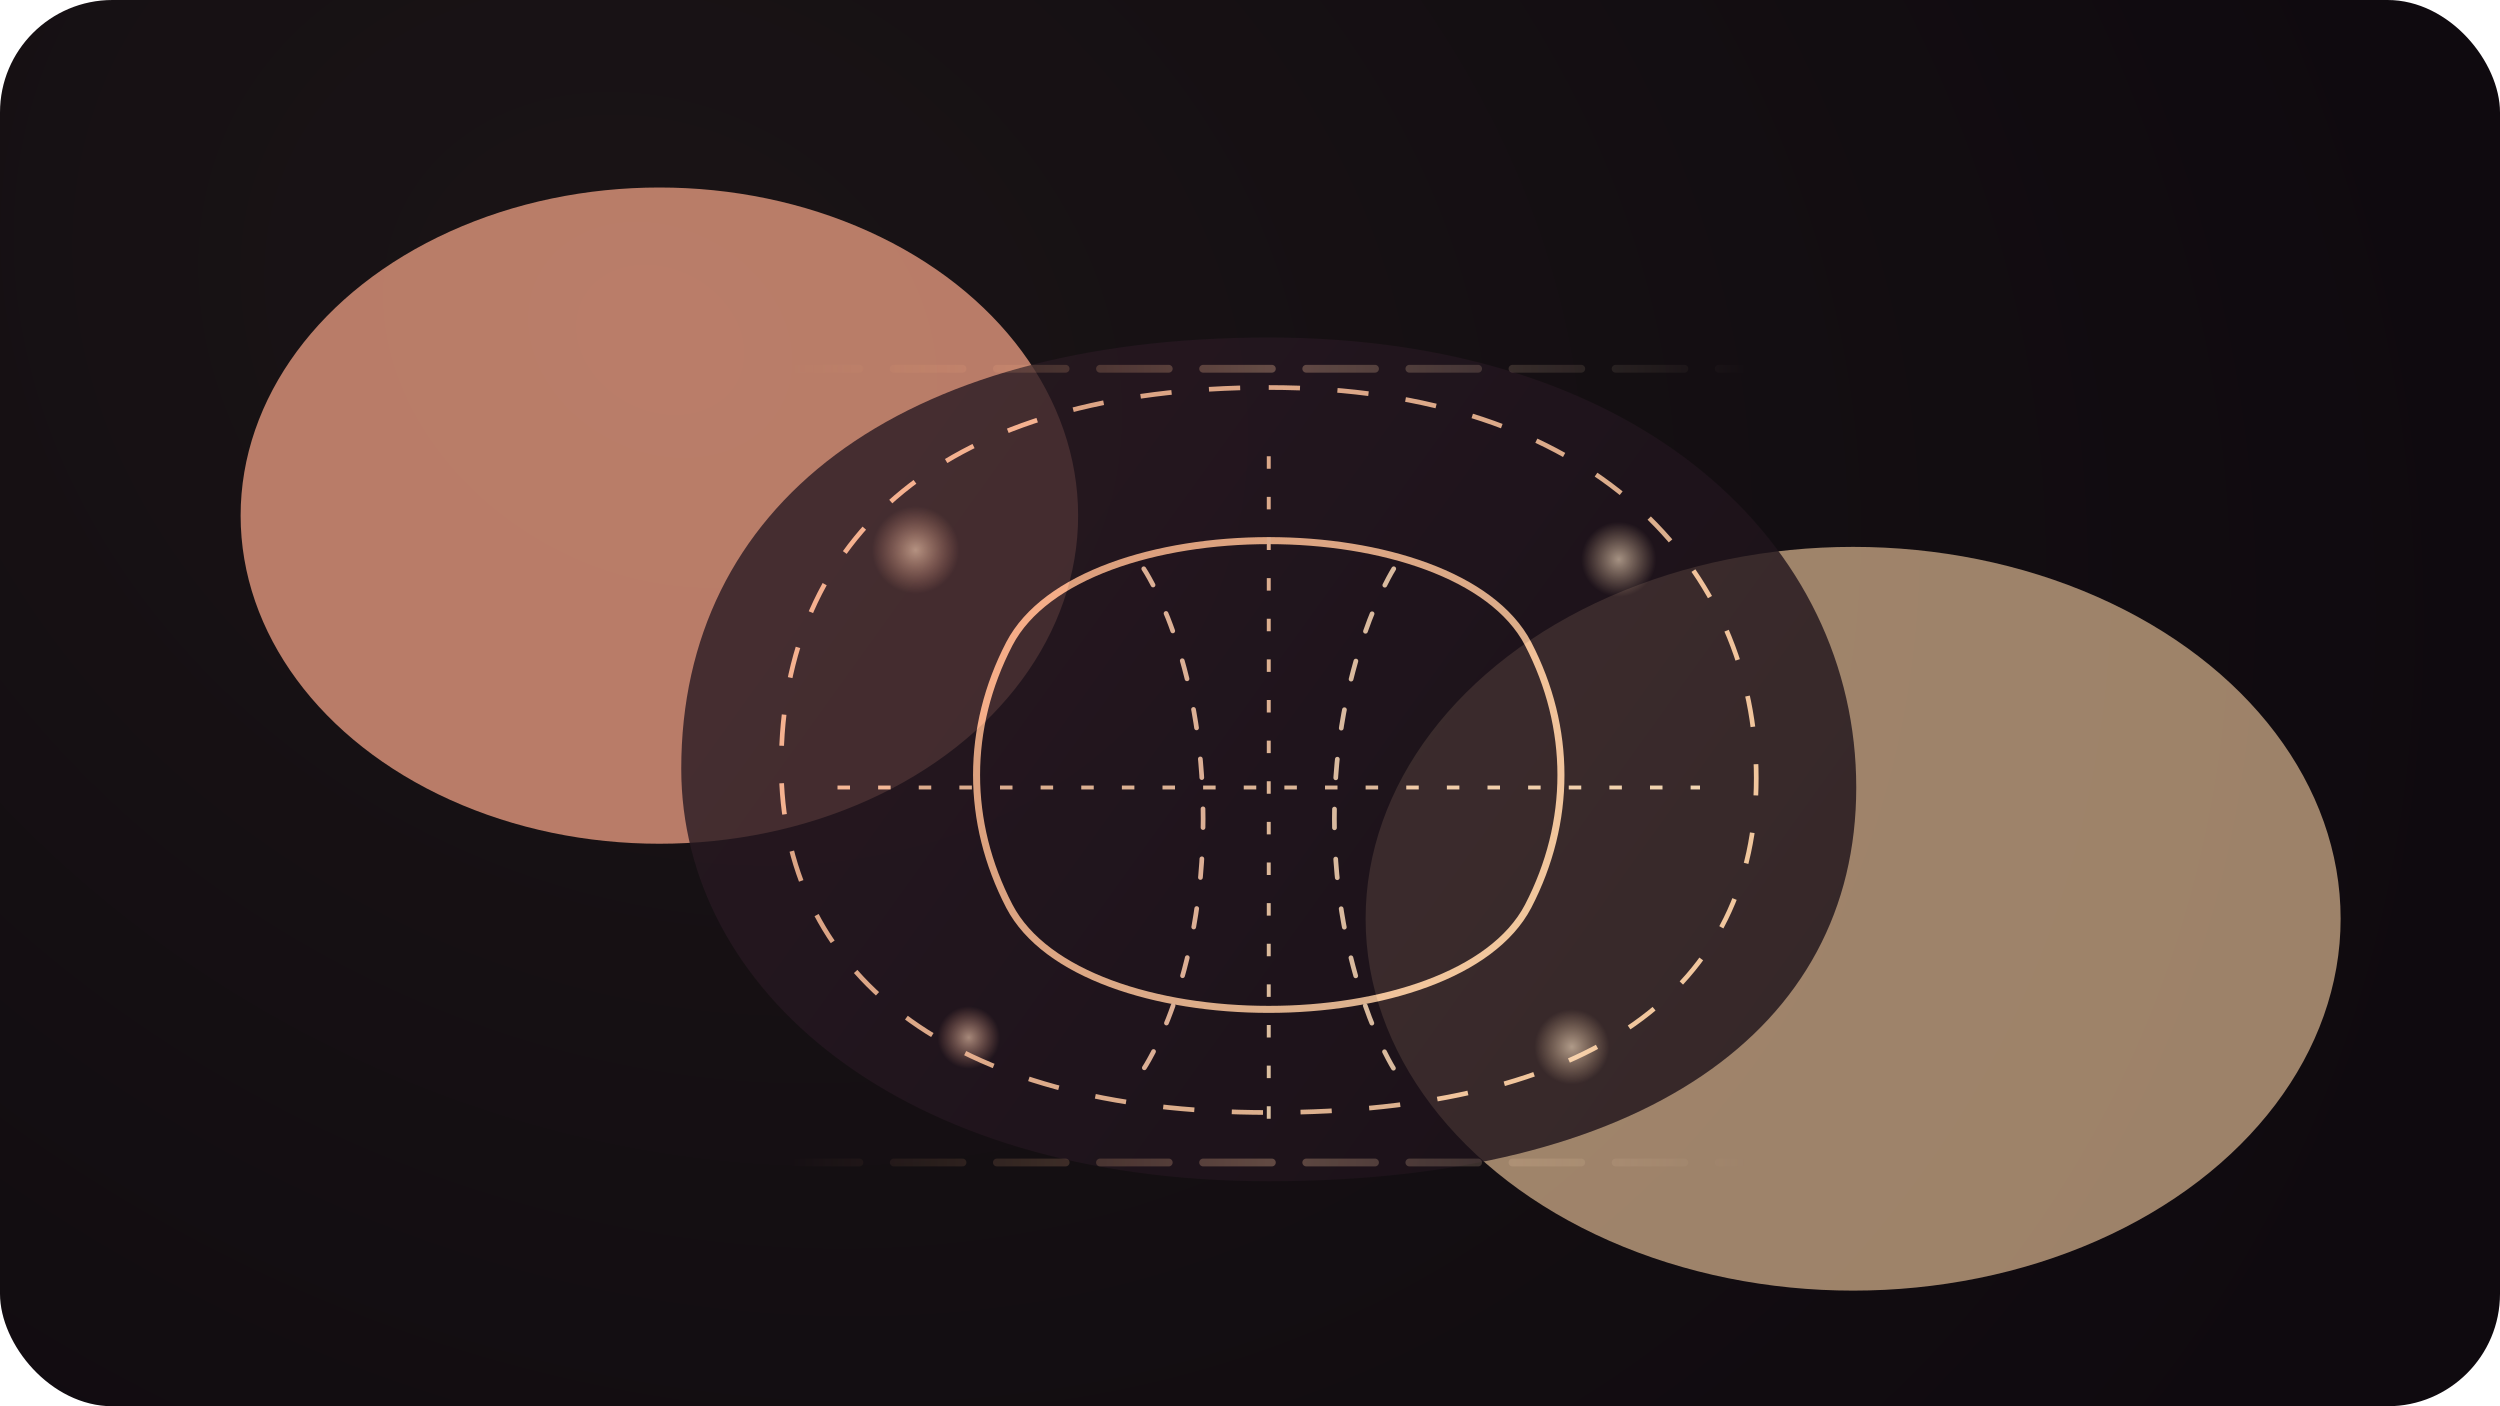 <svg width="1600" height="900" viewBox="0 0 1600 900" fill="none" xmlns="http://www.w3.org/2000/svg">
  <rect width="1600" height="900" rx="72" fill="url(#paint0_radial)"/>
  <g opacity="0.7" filter="url(#filter0_f)">
    <ellipse cx="422" cy="330" rx="268" ry="210" fill="#FDAA8B"/>
  </g>
  <g opacity="0.6" filter="url(#filter1_f)">
    <ellipse cx="1186" cy="588" rx="312" ry="238" fill="#FBD2A5"/>
  </g>
  <g opacity="0.85">
    <path d="M812 216C1050 216 1188 348 1188 504C1188 660 1050 756 812 756C574 756 436 632 436 492C436 324 574 216 812 216Z" fill="url(#paint1_linear)" opacity="0.94"/>
    <path d="M812 248C1020 248 1124 364 1124 498C1124 632 1020 712 812 712C604 712 500 620 500 490C500 344 604 248 812 248Z" stroke="url(#paint2_linear)" stroke-width="3" stroke-dasharray="20 24"/>
    <path d="M646 412C692 324 932 324 978 412C1006 466 1006 526 978 580C932 668 692 668 646 580C618 526 618 466 646 412Z" stroke="url(#paint3_linear)" stroke-width="4.5"/>
    <path d="M732 364C732 364 770 420 770 524C770 628 732 684 732 684" stroke="#FFCBAC" stroke-width="3" stroke-dasharray="12 20" stroke-linecap="round"/>
    <path d="M892 364C892 364 854 424 854 524C854 624 892 684 892 684" stroke="#FCD8B6" stroke-width="3" stroke-dasharray="12 20" stroke-linecap="round"/>
    <path d="M812 292V732" stroke="url(#paint4_linear)" stroke-width="2.5" stroke-dasharray="8 18"/>
    <path d="M536 504H1088" stroke="url(#paint5_linear)" stroke-width="2.5" stroke-dasharray="8 18"/>
  </g>
  <g opacity="0.6">
    <circle cx="586" cy="352" r="28" fill="url(#paint6_radial)"/>
    <circle cx="1036" cy="358" r="24" fill="url(#paint7_radial)"/>
    <circle cx="620" cy="664" r="20" fill="url(#paint8_radial)"/>
    <circle cx="1006" cy="670" r="24" fill="url(#paint9_radial)"/>
  </g>
  <path d="M506 236H1118" stroke="url(#paint10_linear)" stroke-width="5" stroke-linecap="round" stroke-dasharray="44 22" opacity="0.3"/>
  <path d="M506 744H1118" stroke="url(#paint11_linear)" stroke-width="5" stroke-linecap="round" stroke-dasharray="44 22" opacity="0.3"/>
  <defs>
    <filter id="filter0_f" x="-36" y="-74" width="916" height="808" filterUnits="userSpaceOnUse" color-interpolation-filters="sRGB">
      <feFlood flood-opacity="0" result="BackgroundImageFix"/>
      <feBlend in="SourceGraphic" in2="BackgroundImageFix" result="shape"/>
      <feGaussianBlur stdDeviation="96" result="effect1_foregroundBlur"/>
    </filter>
    <filter id="filter1_f" x="662" y="62" width="1048" height="1052" filterUnits="userSpaceOnUse" color-interpolation-filters="sRGB">
      <feFlood flood-opacity="0" result="BackgroundImageFix"/>
      <feBlend in="SourceGraphic" in2="BackgroundImageFix" result="shape"/>
      <feGaussianBlur stdDeviation="106" result="effect1_foregroundBlur"/>
    </filter>
    <radialGradient id="paint0_radial" cx="0" cy="0" r="1" gradientUnits="userSpaceOnUse" gradientTransform="translate(424 222) rotate(28) scale(1224 988)">
      <stop stop-color="#1A1416"/>
      <stop offset="1" stop-color="#0F0A0F"/>
    </radialGradient>
    <linearGradient id="paint1_linear" x1="436" y1="216" x2="1188" y2="756" gradientUnits="userSpaceOnUse">
      <stop stop-color="#2B1A24"/>
      <stop offset="1" stop-color="#1A1118"/>
    </linearGradient>
    <linearGradient id="paint2_linear" x1="500" y1="248" x2="1124" y2="712" gradientUnits="userSpaceOnUse">
      <stop stop-color="#FFB694"/>
      <stop offset="1" stop-color="#FFD6A9"/>
    </linearGradient>
    <linearGradient id="paint3_linear" x1="646" y1="368" x2="978" y2="628" gradientUnits="userSpaceOnUse">
      <stop stop-color="#FFB48C"/>
      <stop offset="1" stop-color="#FFD4A8"/>
    </linearGradient>
    <linearGradient id="paint4_linear" x1="812" y1="292" x2="812" y2="732" gradientUnits="userSpaceOnUse">
      <stop stop-color="#FFC29E"/>
      <stop offset="1" stop-color="#FFE2BC"/>
    </linearGradient>
    <linearGradient id="paint5_linear" x1="536" y1="504" x2="1088" y2="504" gradientUnits="userSpaceOnUse">
      <stop stop-color="#FFC29E"/>
      <stop offset="1" stop-color="#FFE2BC"/>
    </linearGradient>
    <radialGradient id="paint6_radial" cx="0" cy="0" r="1" gradientUnits="userSpaceOnUse" gradientTransform="translate(586 352) rotate(90) scale(28)">
      <stop stop-color="#FFD5B8"/>
      <stop offset="1" stop-color="#FDAA8B" stop-opacity="0"/>
    </radialGradient>
    <radialGradient id="paint7_radial" cx="0" cy="0" r="1" gradientUnits="userSpaceOnUse" gradientTransform="translate(1036 358) rotate(90) scale(24)">
      <stop stop-color="#FFE6C8"/>
      <stop offset="1" stop-color="#FBD2A5" stop-opacity="0"/>
    </radialGradient>
    <radialGradient id="paint8_radial" cx="0" cy="0" r="1" gradientUnits="userSpaceOnUse" gradientTransform="translate(620 664) rotate(90) scale(20)">
      <stop stop-color="#FFD5B8"/>
      <stop offset="1" stop-color="#FDAA8B" stop-opacity="0"/>
    </radialGradient>
    <radialGradient id="paint9_radial" cx="0" cy="0" r="1" gradientUnits="userSpaceOnUse" gradientTransform="translate(1006 670) rotate(90) scale(24)">
      <stop stop-color="#FFE6C8"/>
      <stop offset="1" stop-color="#FBD2A5" stop-opacity="0"/>
    </radialGradient>
    <linearGradient id="paint10_linear" x1="506" y1="236" x2="1118" y2="236" gradientUnits="userSpaceOnUse">
      <stop stop-color="#FFA870" stop-opacity="0"/>
      <stop offset="0.5" stop-color="#FFC8A0"/>
      <stop offset="1" stop-color="#FFE9C8" stop-opacity="0"/>
    </linearGradient>
    <linearGradient id="paint11_linear" x1="506" y1="744" x2="1118" y2="744" gradientUnits="userSpaceOnUse">
      <stop stop-color="#FFA870" stop-opacity="0"/>
      <stop offset="0.5" stop-color="#FFC8A0"/>
      <stop offset="1" stop-color="#FFE9C8" stop-opacity="0"/>
    </linearGradient>
  </defs>
</svg>
